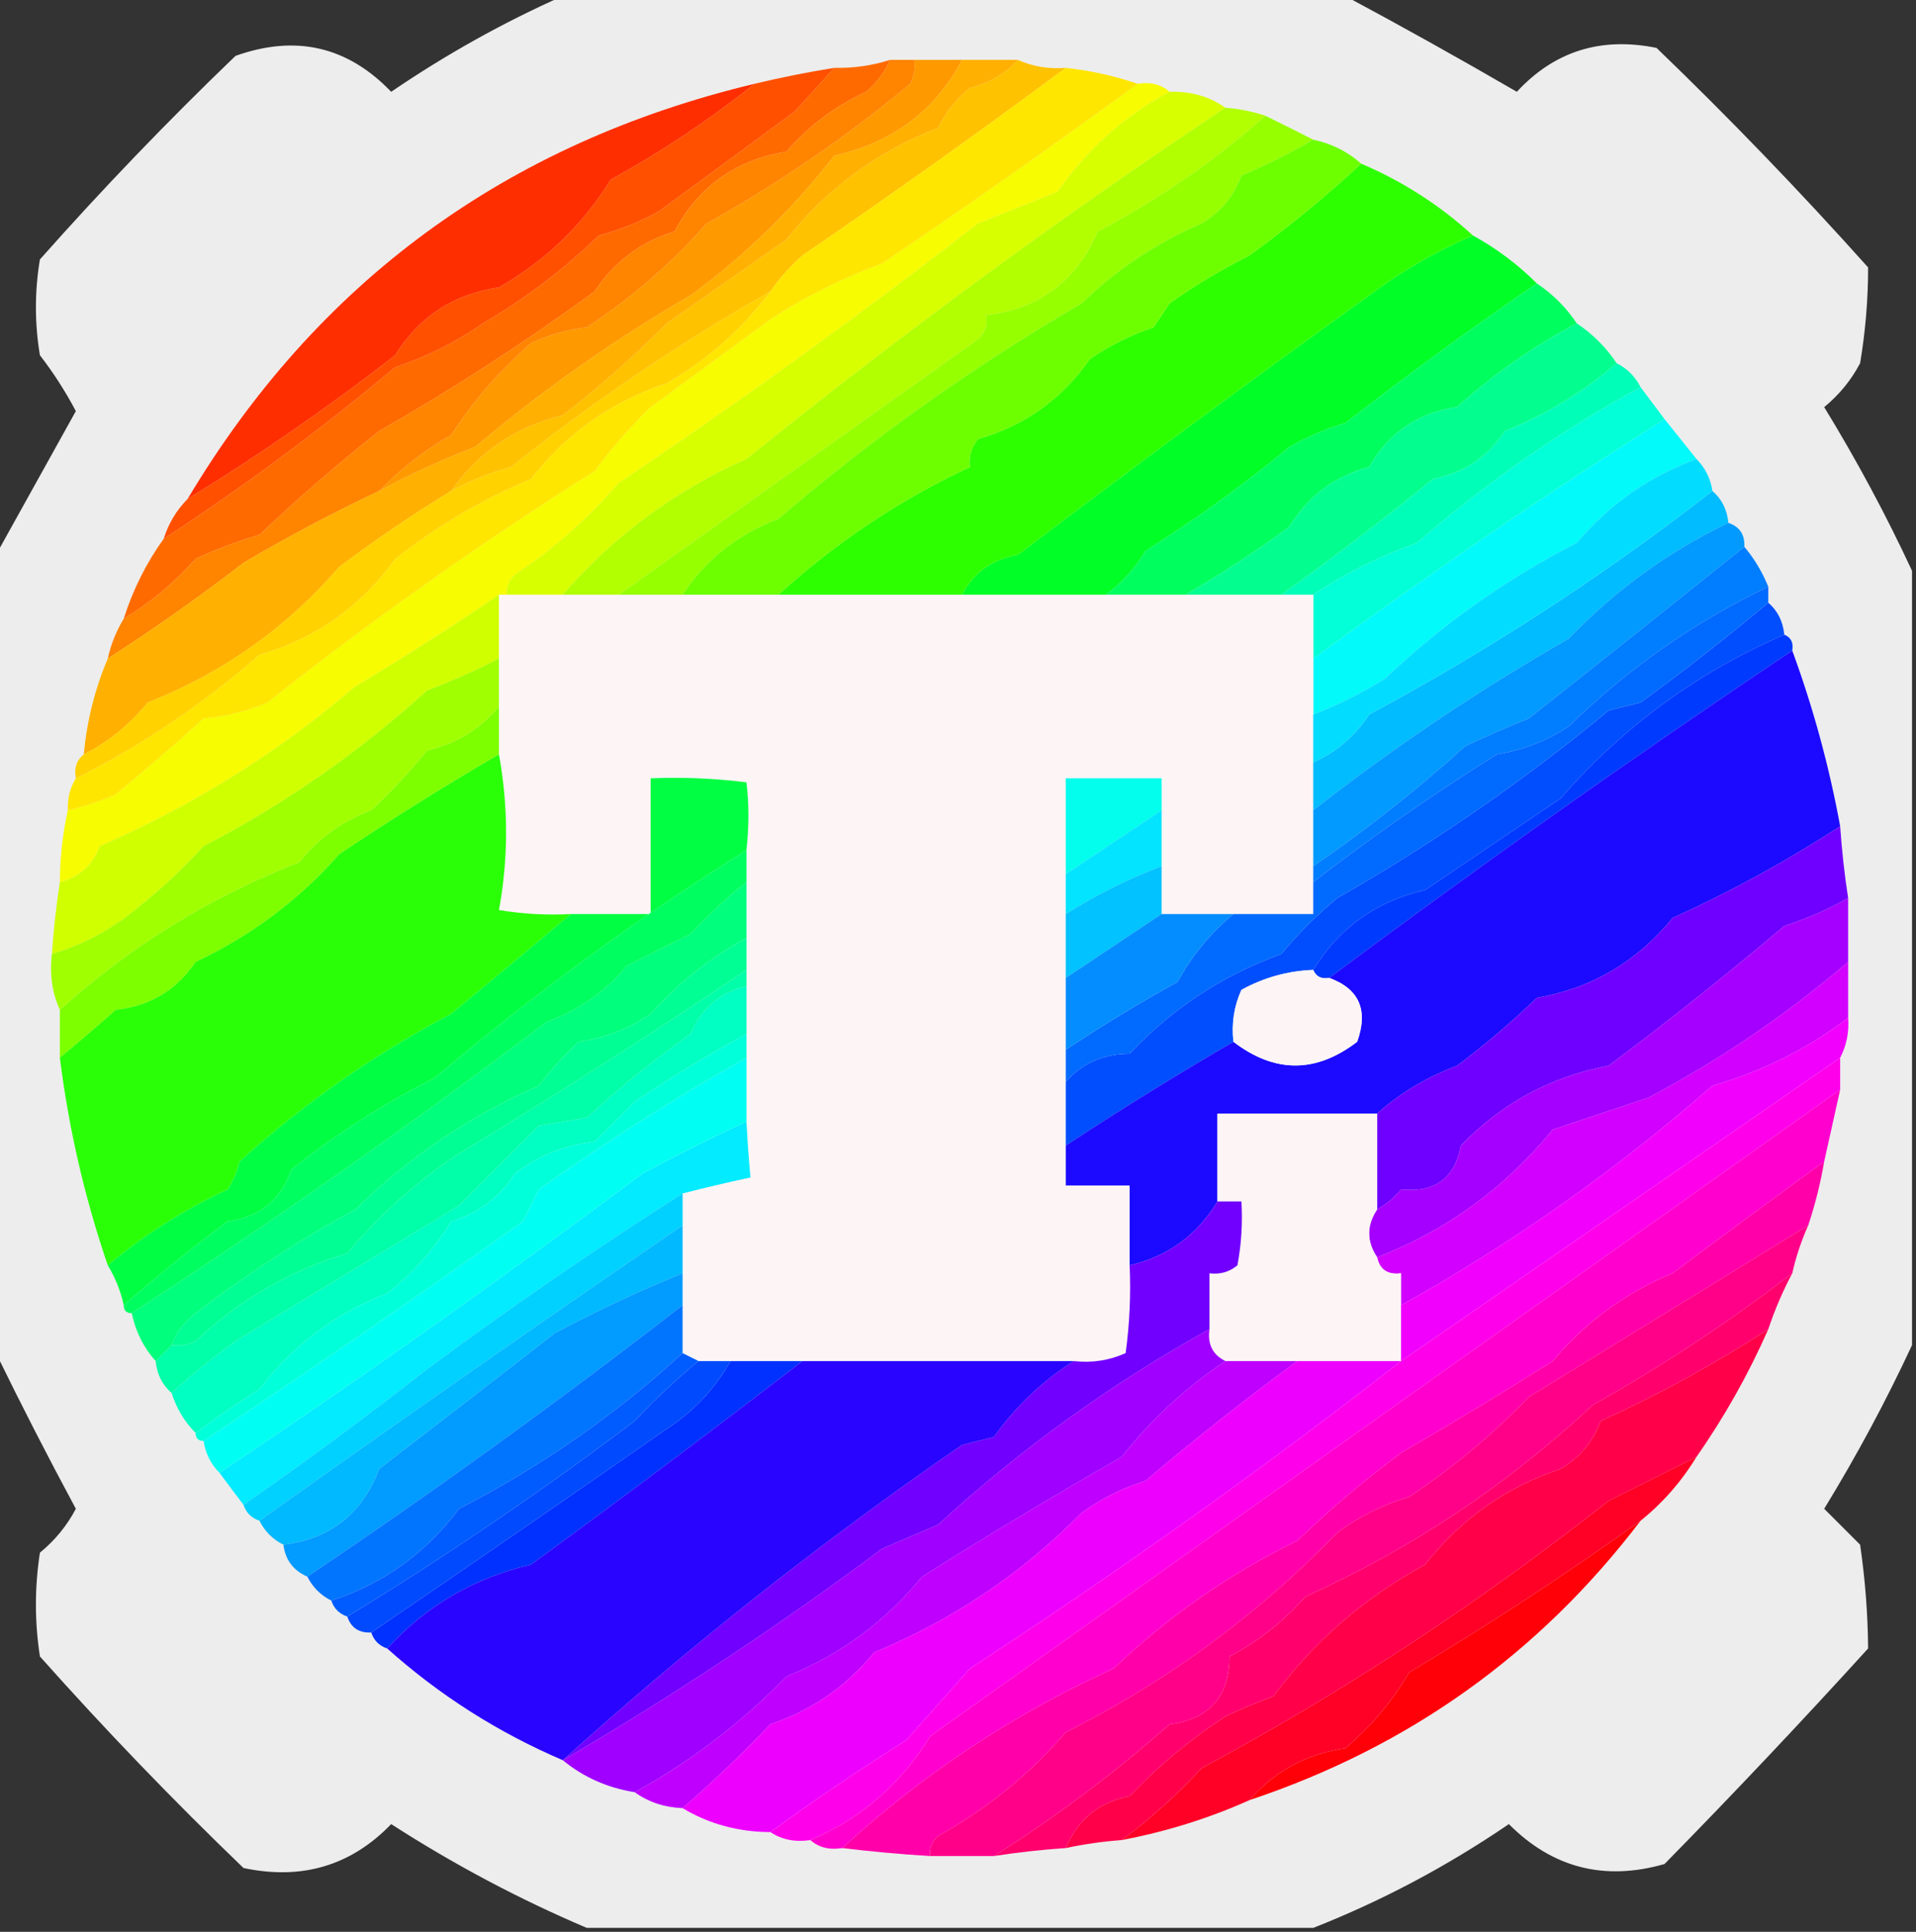<?xml version="1.0" encoding="UTF-8"?>
<!DOCTYPE svg PUBLIC "-//W3C//DTD SVG 1.1//EN" "http://www.w3.org/Graphics/SVG/1.1/DTD/svg11.dtd">
<svg xmlns="http://www.w3.org/2000/svg" version="1.1" width="240px" height="242px" style="shape-rendering:geometricPrecision; text-rendering:geometricPrecision; image-rendering:optimizeQuality; fill-rule:evenodd; clip-rule:evenodd" xmlns:xlink="http://www.w3.org/1999/xlink">
<rect width="100%" height="100%" fill="#333333" stroke="none"/>
<g><path style="opacity:1" fill="#ededed" d="M 70.5,-0.5 C 103.167,-0.5 135.833,-0.5 168.5,-0.5C 175.653,3.331 182.82,7.331 190,11.5C 194.699,6.417 200.532,4.583 207.5,6C 216.67,14.836 225.503,24.003 234,33.5C 234.004,37.483 233.671,41.483 233,45.5C 231.878,47.624 230.378,49.457 228.5,51C 232.592,57.688 236.258,64.521 239.5,71.5C 239.5,103.833 239.5,136.167 239.5,168.5C 236.258,175.479 232.592,182.312 228.5,189C 230,190.5 231.5,192 233,193.5C 233.634,197.855 233.967,202.188 234,206.5C 225.655,215.677 217.155,224.677 208.5,233.5C 200.971,235.66 194.471,233.993 189,228.5C 181.263,233.783 173.096,238.117 164.5,241.5C 134.167,241.5 103.833,241.5 73.5,241.5C 65.036,237.904 56.869,233.57 49,228.5C 43.97,233.716 37.803,235.55 30.5,234C 21.636,225.47 13.136,216.637 5,207.5C 4.333,203.167 4.333,198.833 5,194.5C 6.892,192.946 8.392,191.112 9.5,189C 6.002,182.501 2.668,176.001 -0.5,169.5C -0.5,136.167 -0.5,102.833 -0.5,69.5C 2.806,63.562 6.139,57.562 9.5,51.5C 8.197,49.032 6.697,46.699 5,44.5C 4.333,40.5 4.333,36.5 5,32.5C 12.803,23.697 20.969,15.197 29.5,7C 37.039,4.306 43.539,5.806 49,11.5C 55.857,6.824 63.024,2.824 70.5,-0.5 Z"/></g>
<g><path style="opacity:1" fill="#f7fc00" d="M 142.5,10.5 C 144.099,10.232 145.432,10.566 146.5,11.5C 140.883,14.495 136.217,18.662 132.5,24C 129.167,25.333 125.833,26.667 122.5,28C 107.839,39.383 92.839,50.216 77.5,60.5C 73.702,64.92 69.368,68.753 64.5,72C 63.748,72.671 63.414,73.504 63.5,74.5C 63.167,74.5 62.833,74.5 62.5,74.5C 56.669,78.478 50.669,82.311 44.5,86C 34.922,94.212 24.255,100.879 12.5,106C 11.61,108.391 9.943,109.891 7.5,110.5C 7.508,107.455 7.841,104.455 8.5,101.5C 10.55,101.039 12.55,100.372 14.5,99.5C 18.232,96.42 21.898,93.253 25.5,90C 28.289,89.759 30.956,89.092 33.5,88C 46.65,77.593 60.317,67.926 74.5,59C 76.598,56.146 78.931,53.479 81.5,51C 86.506,47.325 91.506,43.658 96.5,40C 100.92,37.123 105.587,34.79 110.5,33C 121.32,25.674 131.987,18.174 142.5,10.5 Z"/></g>
<g><path style="opacity:1" fill="#ff9900" d="M 114.5,7.5 C 116.5,7.5 118.5,7.5 120.5,7.5C 117.149,13.872 111.815,17.872 104.5,19.5C 99.291,26.21 93.291,32.044 86.5,37C 76.967,42.526 67.967,48.859 59.5,56C 55.328,57.588 51.328,59.421 47.5,61.5C 50.127,58.745 53.127,56.412 56.5,54.5C 59.273,50.223 62.607,46.39 66.5,43C 68.715,41.956 71.048,41.289 73.5,41C 79.054,37.357 84.054,33.024 88.5,28C 97.543,22.956 106.043,17.123 114,10.5C 114.483,9.552 114.649,8.552 114.5,7.5 Z"/></g>
<g><path style="opacity:1" fill="#ffc200" d="M 127.5,7.5 C 129.379,8.341 131.379,8.675 133.5,8.5C 122.584,16.603 111.584,24.436 100.5,32C 98.959,33.371 97.625,34.871 96.5,36.5C 85.174,42.928 74.341,50.261 64,58.5C 61.323,59.222 58.823,60.222 56.5,61.5C 59.888,56.626 64.555,53.459 70.5,52C 75.112,48.423 79.445,44.59 83.5,40.5C 88.5,37 93.5,33.5 98.5,30C 103.508,23.65 109.841,18.983 117.5,16C 118.453,14.045 119.787,12.378 121.5,11C 123.91,10.4 125.91,9.234 127.5,7.5 Z"/></g>
<g><path style="opacity:1" fill="#ff6a00" d="M 111.5,7.5 C 110.826,9.024 109.826,10.358 108.5,11.5C 104.64,13.267 101.307,15.767 98.5,19C 92.126,20.053 87.46,23.387 84.5,29C 80.269,30.284 76.936,32.784 74.5,36.5C 65.829,42.836 56.829,48.669 47.5,54C 42.313,58.097 37.313,62.431 32.5,67C 29.756,67.803 27.089,68.803 24.5,70C 21.878,72.974 18.878,75.474 15.5,77.5C 16.659,73.849 18.326,70.515 20.5,67.5C 30.579,60.926 40.245,53.759 49.5,46C 53.446,44.694 57.112,42.861 60.5,40.5C 65.779,37.425 70.612,33.758 75,29.5C 77.629,28.791 80.129,27.791 82.5,26.5C 88.205,22.322 93.871,18.155 99.5,14C 101.201,12.161 102.868,10.327 104.5,8.5C 106.903,8.552 109.236,8.219 111.5,7.5 Z"/></g>
<g><path style="opacity:1" fill="#ffe600" d="M 133.5,8.5 C 136.689,8.858 139.689,9.525 142.5,10.5C 131.987,18.174 121.32,25.674 110.5,33C 105.587,34.79 100.92,37.123 96.5,40C 91.506,43.658 86.506,47.325 81.5,51C 78.931,53.479 76.598,56.146 74.5,59C 60.317,67.926 46.65,77.593 33.5,88C 30.956,89.092 28.289,89.759 25.5,90C 21.898,93.253 18.232,96.42 14.5,99.5C 12.55,100.372 10.55,101.039 8.5,101.5C 8.433,100.041 8.766,98.708 9.5,97.5C 17.742,93.365 25.409,88.198 32.5,82C 39.545,79.969 45.212,75.969 49.5,70C 54.705,65.897 60.372,62.563 66.5,60C 70.935,54.28 76.602,50.28 83.5,48C 88.647,45.016 92.98,41.182 96.5,36.5C 97.625,34.871 98.959,33.371 100.5,32C 111.584,24.436 122.584,16.603 133.5,8.5 Z"/></g>
<g><path style="opacity:1" fill="#ff5000" d="M 104.5,8.5 C 102.868,10.327 101.201,12.161 99.5,14C 93.871,18.155 88.205,22.322 82.5,26.5C 80.129,27.791 77.629,28.791 75,29.5C 70.612,33.758 65.779,37.425 60.5,40.5C 57.112,42.861 53.446,44.694 49.5,46C 40.245,53.759 30.579,60.926 20.5,67.5C 21.11,65.566 22.11,63.899 23.5,62.5C 32.452,57.015 41.119,51.015 49.5,44.5C 52.463,39.678 56.796,36.845 62.5,36C 68.343,32.656 73.01,28.156 76.5,22.5C 82.9,18.976 88.9,14.976 94.5,10.5C 97.802,9.706 101.135,9.04 104.5,8.5 Z"/></g>
<g><path style="opacity:1" fill="#01fe26" d="M 184.5,29.5 C 187.455,31.122 190.122,33.122 192.5,35.5C 184.469,40.993 176.469,46.827 168.5,53C 166.051,53.725 163.717,54.725 161.5,56C 155.779,60.721 149.779,65.054 143.5,69C 142.157,71.232 140.49,73.066 138.5,74.5C 132.5,74.5 126.5,74.5 120.5,74.5C 121.98,71.693 124.313,70.027 127.5,69.5C 142.041,58.453 156.708,47.62 171.5,37C 175.566,33.969 179.9,31.469 184.5,29.5 Z"/></g>
<g><path style="opacity:1" fill="#2eff00" d="M 170.5,20.5 C 175.709,22.719 180.376,25.719 184.5,29.5C 179.9,31.469 175.566,33.969 171.5,37C 156.708,47.62 142.041,58.453 127.5,69.5C 124.313,70.027 121.98,71.693 120.5,74.5C 112.833,74.5 105.167,74.5 97.5,74.5C 104.728,67.926 112.728,62.593 121.5,58.5C 121.33,57.178 121.663,56.011 122.5,55C 128.338,53.33 133.005,49.996 136.5,45C 138.956,43.289 141.623,41.956 144.5,41C 145.167,40 145.833,39 146.5,38C 149.642,35.775 152.975,33.775 156.5,32C 161.5,28.366 166.167,24.532 170.5,20.5 Z"/></g>
<g><path style="opacity:1" fill="#ff8400" d="M 111.5,7.5 C 112.5,7.5 113.5,7.5 114.5,7.5C 114.649,8.552 114.483,9.552 114,10.5C 106.043,17.123 97.543,22.956 88.5,28C 84.054,33.024 79.054,37.357 73.5,41C 71.048,41.289 68.715,41.956 66.5,43C 62.607,46.39 59.273,50.223 56.5,54.5C 53.127,56.412 50.127,58.745 47.5,61.5C 41.697,64.235 36.03,67.235 30.5,70.5C 24.98,74.755 19.313,78.755 13.5,82.5C 13.893,80.716 14.559,79.049 15.5,77.5C 18.878,75.474 21.878,72.974 24.5,70C 27.089,68.803 29.756,67.803 32.5,67C 37.313,62.431 42.313,58.097 47.5,54C 56.829,48.669 65.829,42.836 74.5,36.5C 76.936,32.784 80.269,30.284 84.5,29C 87.46,23.387 92.126,20.053 98.5,19C 101.307,15.767 104.64,13.267 108.5,11.5C 109.826,10.358 110.826,9.024 111.5,7.5 Z"/></g>
<g><path style="opacity:1" fill="#d8ff00" d="M 146.5,11.5 C 149.152,11.409 151.485,12.076 153.5,13.5C 132.99,27.127 112.99,41.793 93.5,57.5C 84.564,61.466 76.897,67.133 70.5,74.5C 68.167,74.5 65.833,74.5 63.5,74.5C 63.414,73.504 63.748,72.671 64.5,72C 69.368,68.753 73.702,64.92 77.5,60.5C 92.839,50.216 107.839,39.383 122.5,28C 125.833,26.667 129.167,25.333 132.5,24C 136.217,18.662 140.883,14.495 146.5,11.5 Z"/></g>
<g><path style="opacity:1" fill="#96ff00" d="M 158.5,14.5 C 160.574,15.514 162.574,16.514 164.5,17.5C 161.646,19.162 158.646,20.662 155.5,22C 154.55,24.59 152.884,26.59 150.5,28C 144.854,30.428 139.854,33.761 135.5,38C 121.968,45.879 109.301,54.879 97.5,65C 92.422,66.923 88.422,70.089 85.5,74.5C 82.833,74.5 80.167,74.5 77.5,74.5C 92.471,63.874 107.471,53.207 122.5,42.5C 123.386,41.675 123.719,40.675 123.5,39.5C 130.233,38.645 134.9,35.145 137.5,29C 145.154,24.972 152.154,20.139 158.5,14.5 Z"/></g>
<g><path style="opacity:1" fill="#6dff00" d="M 164.5,17.5 C 166.819,17.992 168.819,18.992 170.5,20.5C 166.167,24.532 161.5,28.366 156.5,32C 152.975,33.775 149.642,35.775 146.5,38C 145.833,39 145.167,40 144.5,41C 141.623,41.956 138.956,43.289 136.5,45C 133.005,49.996 128.338,53.33 122.5,55C 121.663,56.011 121.33,57.178 121.5,58.5C 112.728,62.593 104.728,67.926 97.5,74.5C 93.5,74.5 89.5,74.5 85.5,74.5C 88.422,70.089 92.422,66.923 97.5,65C 109.301,54.879 121.968,45.879 135.5,38C 139.854,33.761 144.854,30.428 150.5,28C 152.884,26.59 154.55,24.59 155.5,22C 158.646,20.662 161.646,19.162 164.5,17.5 Z"/></g>
<g><path style="opacity:1" fill="#01fe5f" d="M 192.5,35.5 C 194.5,36.833 196.167,38.5 197.5,40.5C 192.1,43.366 187.1,46.866 182.5,51C 177.635,51.692 173.968,54.192 171.5,58.5C 167.179,59.651 163.845,62.151 161.5,66C 157.241,69.12 152.907,71.954 148.5,74.5C 145.167,74.5 141.833,74.5 138.5,74.5C 140.49,73.066 142.157,71.232 143.5,69C 149.779,65.054 155.779,60.721 161.5,56C 163.717,54.725 166.051,53.725 168.5,53C 176.469,46.827 184.469,40.993 192.5,35.5 Z"/></g>
<g><path style="opacity:1" fill="#ff2e00" d="M 94.5,10.5 C 88.9,14.976 82.9,18.976 76.5,22.5C 73.01,28.156 68.343,32.656 62.5,36C 56.796,36.845 52.463,39.678 49.5,44.5C 41.119,51.015 32.452,57.015 23.5,62.5C 39.747,35.281 63.414,17.948 94.5,10.5 Z"/></g>
<g><path style="opacity:1" fill="#ffb000" d="M 120.5,7.5 C 122.833,7.5 125.167,7.5 127.5,7.5C 125.91,9.234 123.91,10.4 121.5,11C 119.787,12.378 118.453,14.045 117.5,16C 109.841,18.983 103.508,23.65 98.5,30C 93.5,33.5 88.5,37 83.5,40.5C 79.445,44.59 75.112,48.423 70.5,52C 64.555,53.459 59.888,56.626 56.5,61.5C 51.737,64.412 47.071,67.579 42.5,71C 35.912,78.63 27.912,84.297 18.5,88C 16.249,90.758 13.582,92.925 10.5,94.5C 10.878,90.322 11.878,86.322 13.5,82.5C 19.313,78.755 24.98,74.755 30.5,70.5C 36.03,67.235 41.697,64.235 47.5,61.5C 51.328,59.421 55.328,57.588 59.5,56C 67.967,48.859 76.967,42.526 86.5,37C 93.291,32.044 99.291,26.21 104.5,19.5C 111.815,17.872 117.149,13.872 120.5,7.5 Z"/></g>
<g><path style="opacity:1" fill="#02fafa" d="M 208.5,52.5 C 209.803,54.142 211.136,55.809 212.5,57.5C 206.608,59.644 201.608,63.144 197.5,68C 188.641,72.536 180.641,78.203 173.5,85C 170.637,86.787 167.637,88.287 164.5,89.5C 164.5,87.167 164.5,84.833 164.5,82.5C 178.771,72.022 193.437,62.022 208.5,52.5 Z"/></g>
<g><path style="opacity:1" fill="#01feb9" d="M 202.5,45.5 C 203.833,46.167 204.833,47.167 205.5,48.5C 195.534,53.946 186.2,60.446 177.5,68C 172.796,69.686 168.462,71.852 164.5,74.5C 163.167,74.5 161.833,74.5 160.5,74.5C 166.944,69.899 173.278,65.065 179.5,60C 183.365,59.239 186.365,57.239 188.5,54C 193.675,51.916 198.342,49.083 202.5,45.5 Z"/></g>
<g><path style="opacity:1" fill="#03fe8f" d="M 197.5,40.5 C 199.5,41.833 201.167,43.5 202.5,45.5C 198.342,49.083 193.675,51.916 188.5,54C 186.365,57.239 183.365,59.239 179.5,60C 173.278,65.065 166.944,69.899 160.5,74.5C 156.5,74.5 152.5,74.5 148.5,74.5C 152.907,71.954 157.241,69.12 161.5,66C 163.845,62.151 167.179,59.651 171.5,58.5C 173.968,54.192 177.635,51.692 182.5,51C 187.1,46.866 192.1,43.366 197.5,40.5 Z"/></g>
<g><path style="opacity:1" fill="#b1ff00" d="M 153.5,13.5 C 155.216,13.629 156.883,13.962 158.5,14.5C 152.154,20.139 145.154,24.972 137.5,29C 134.9,35.145 130.233,38.645 123.5,39.5C 123.719,40.675 123.386,41.675 122.5,42.5C 107.471,53.207 92.471,63.874 77.5,74.5C 75.167,74.5 72.833,74.5 70.5,74.5C 76.897,67.133 84.564,61.466 93.5,57.5C 112.99,41.793 132.99,27.127 153.5,13.5 Z"/></g>
<g><path style="opacity:1" fill="#02ffd7" d="M 205.5,48.5 C 206.5,49.833 207.5,51.167 208.5,52.5C 193.437,62.022 178.771,72.022 164.5,82.5C 164.5,79.833 164.5,77.167 164.5,74.5C 168.462,71.852 172.796,69.686 177.5,68C 186.2,60.446 195.534,53.946 205.5,48.5 Z"/></g>
<g><path style="opacity:1" fill="#fdf5f5" d="M 62.5,74.5 C 62.833,74.5 63.167,74.5 63.5,74.5C 65.833,74.5 68.167,74.5 70.5,74.5C 72.833,74.5 75.167,74.5 77.5,74.5C 80.167,74.5 82.833,74.5 85.5,74.5C 89.5,74.5 93.5,74.5 97.5,74.5C 105.167,74.5 112.833,74.5 120.5,74.5C 126.5,74.5 132.5,74.5 138.5,74.5C 141.833,74.5 145.167,74.5 148.5,74.5C 152.5,74.5 156.5,74.5 160.5,74.5C 161.833,74.5 163.167,74.5 164.5,74.5C 164.5,77.167 164.5,79.833 164.5,82.5C 164.5,84.833 164.5,87.167 164.5,89.5C 164.5,91.5 164.5,93.5 164.5,95.5C 164.5,97.5 164.5,99.5 164.5,101.5C 164.5,103.833 164.5,106.167 164.5,108.5C 164.5,109.167 164.5,109.833 164.5,110.5C 164.5,111.833 164.5,113.167 164.5,114.5C 161.167,114.5 157.833,114.5 154.5,114.5C 151.5,114.5 148.5,114.5 145.5,114.5C 145.5,112.5 145.5,110.5 145.5,108.5C 145.5,106.167 145.5,103.833 145.5,101.5C 145.5,100.167 145.5,98.833 145.5,97.5C 141.5,97.5 137.5,97.5 133.5,97.5C 133.5,101.5 133.5,105.5 133.5,109.5C 133.5,111.167 133.5,112.833 133.5,114.5C 133.5,117.167 133.5,119.833 133.5,122.5C 133.5,125.5 133.5,128.5 133.5,131.5C 133.5,132.833 133.5,134.167 133.5,135.5C 133.5,138.167 133.5,140.833 133.5,143.5C 133.5,145.167 133.5,146.833 133.5,148.5C 136.167,148.5 138.833,148.5 141.5,148.5C 141.5,151.833 141.5,155.167 141.5,158.5C 141.665,162.182 141.499,165.848 141,169.5C 138.959,170.423 136.792,170.756 134.5,170.5C 123.167,170.5 111.833,170.5 100.5,170.5C 97.5,170.5 94.5,170.5 91.5,170.5C 90.167,170.5 88.833,170.5 87.5,170.5C 86.833,170.167 86.167,169.833 85.5,169.5C 85.5,167.5 85.5,165.5 85.5,163.5C 85.5,162.167 85.5,160.833 85.5,159.5C 85.5,157.5 85.5,155.5 85.5,153.5C 85.5,152.167 85.5,150.833 85.5,149.5C 88.228,148.795 91.061,148.128 94,147.5C 93.793,145.249 93.626,142.915 93.5,140.5C 93.5,137.833 93.5,135.167 93.5,132.5C 93.5,131.5 93.5,130.5 93.5,129.5C 93.5,127.5 93.5,125.5 93.5,123.5C 93.5,122.833 93.5,122.167 93.5,121.5C 93.5,120.167 93.5,118.833 93.5,117.5C 93.5,115.167 93.5,112.833 93.5,110.5C 93.5,109.167 93.5,107.833 93.5,106.5C 93.827,103.518 93.827,100.685 93.5,98C 89.514,97.501 85.514,97.335 81.5,97.5C 81.5,103.167 81.5,108.833 81.5,114.5C 78.167,114.5 74.833,114.5 71.5,114.5C 68.482,114.665 65.482,114.498 62.5,114C 63.685,107.551 63.685,101.051 62.5,94.5C 62.5,92.5 62.5,90.5 62.5,88.5C 62.5,86.5 62.5,84.5 62.5,82.5C 62.5,79.833 62.5,77.167 62.5,74.5 Z"/></g>
<g><path style="opacity:1" fill="#ffd200" d="M 96.5,36.5 C 92.98,41.182 88.647,45.016 83.5,48C 76.602,50.28 70.935,54.28 66.5,60C 60.372,62.563 54.705,65.897 49.5,70C 45.212,75.969 39.545,79.969 32.5,82C 25.409,88.198 17.742,93.365 9.5,97.5C 9.263,96.209 9.596,95.209 10.5,94.5C 13.582,92.925 16.249,90.758 18.5,88C 27.912,84.297 35.912,78.63 42.5,71C 47.071,67.579 51.737,64.412 56.5,61.5C 58.823,60.222 61.323,59.222 64,58.5C 74.341,50.261 85.174,42.928 96.5,36.5 Z"/></g>
<g><path style="opacity:1" fill="#01bcff" d="M 214.5,61.5 C 215.674,62.514 216.34,63.847 216.5,65.5C 208.98,69.1 202.313,73.933 196.5,80C 185.221,86.457 174.555,93.623 164.5,101.5C 164.5,99.5 164.5,97.5 164.5,95.5C 167.401,94.209 169.734,92.209 171.5,89.5C 186.606,81.401 200.939,72.068 214.5,61.5 Z"/></g>
<g><path style="opacity:1" fill="#02ddff" d="M 212.5,57.5 C 213.6,58.605 214.267,59.938 214.5,61.5C 200.939,72.068 186.606,81.401 171.5,89.5C 169.734,92.209 167.401,94.209 164.5,95.5C 164.5,93.5 164.5,91.5 164.5,89.5C 167.637,88.287 170.637,86.787 173.5,85C 180.641,78.203 188.641,72.536 197.5,68C 201.608,63.144 206.608,59.644 212.5,57.5 Z"/></g>
<g><path style="opacity:1" fill="#029aff" d="M 216.5,65.5 C 217.906,65.973 218.573,66.973 218.5,68.5C 209.593,75.641 200.593,82.807 191.5,90C 188.782,91.072 186.115,92.238 183.5,93.5C 177.505,98.918 171.172,103.918 164.5,108.5C 164.5,106.167 164.5,103.833 164.5,101.5C 174.555,93.623 185.221,86.457 196.5,80C 202.313,73.933 208.98,69.1 216.5,65.5 Z"/></g>
<g><path style="opacity:1" fill="#d0ff00" d="M 62.5,74.5 C 62.5,77.167 62.5,79.833 62.5,82.5C 59.634,83.978 56.634,85.311 53.5,86.5C 44.934,94.268 35.601,100.768 25.5,106C 23.013,108.734 20.346,111.234 17.5,113.5C 14.251,116.291 10.585,118.291 6.5,119.5C 6.704,116.482 7.037,113.482 7.5,110.5C 9.943,109.891 11.61,108.391 12.5,106C 24.255,100.879 34.922,94.212 44.5,86C 50.669,82.311 56.669,78.478 62.5,74.5 Z"/></g>
<g><path style="opacity:1" fill="#03feed" d="M 145.5,101.5 C 141.5,104.167 137.5,106.833 133.5,109.5C 133.5,105.5 133.5,101.5 133.5,97.5C 137.5,97.5 141.5,97.5 145.5,97.5C 145.5,98.833 145.5,100.167 145.5,101.5 Z"/></g>
<g><path style="opacity:1" fill="#017eff" d="M 218.5,68.5 C 219.737,69.965 220.737,71.632 221.5,73.5C 212.238,77.916 203.905,83.749 196.5,91C 193.786,92.794 190.786,93.96 187.5,94.5C 179.53,99.477 171.863,104.81 164.5,110.5C 164.5,109.833 164.5,109.167 164.5,108.5C 171.172,103.918 177.505,98.918 183.5,93.5C 186.115,92.238 188.782,91.072 191.5,90C 200.593,82.807 209.593,75.641 218.5,68.5 Z"/></g>
<g><path style="opacity:1" fill="#014eff" d="M 221.5,75.5 C 222.674,76.514 223.34,77.847 223.5,79.5C 212.622,84.21 203.288,91.043 195.5,100C 189.833,103.833 184.167,107.667 178.5,111.5C 172.399,112.879 167.733,116.212 164.5,121.5C 161.312,121.618 158.312,122.451 155.5,124C 154.577,126.041 154.244,128.208 154.5,130.5C 147.349,134.653 140.349,138.987 133.5,143.5C 133.5,140.833 133.5,138.167 133.5,135.5C 135.584,133.17 138.251,132.003 141.5,132C 146.802,126.343 153.135,122.177 160.5,119.5C 162.614,116.944 164.947,114.611 167.5,112.5C 179.518,105.647 190.851,97.814 201.5,89C 202.833,88.667 204.167,88.333 205.5,88C 211.014,83.977 216.347,79.81 221.5,75.5 Z"/></g>
<g><path style="opacity:1" fill="#003aff" d="M 223.5,79.5 C 224.338,79.842 224.672,80.508 224.5,81.5C 204.788,94.684 185.455,108.351 166.5,122.5C 165.508,122.672 164.842,122.338 164.5,121.5C 167.733,116.212 172.399,112.879 178.5,111.5C 184.167,107.667 189.833,103.833 195.5,100C 203.288,91.043 212.622,84.21 223.5,79.5 Z"/></g>
<g><path style="opacity:1" fill="#7dff00" d="M 62.5,88.5 C 62.5,90.5 62.5,92.5 62.5,94.5C 55.718,98.442 49.051,102.609 42.5,107C 37.52,112.678 31.52,117.178 24.5,120.5C 22.122,124.025 18.789,126.025 14.5,126.5C 12.153,128.581 9.82,130.581 7.5,132.5C 7.5,130.5 7.5,128.5 7.5,126.5C 16.322,118.53 26.322,112.363 37.5,108C 39.83,105.054 42.83,102.887 46.5,101.5C 49.017,99.151 51.35,96.651 53.5,94C 57.157,93.163 60.157,91.33 62.5,88.5 Z"/></g>
<g><path style="opacity:1" fill="#02e4ff" d="M 145.5,101.5 C 145.5,103.833 145.5,106.167 145.5,108.5C 141.231,110.137 137.231,112.137 133.5,114.5C 133.5,112.833 133.5,111.167 133.5,109.5C 137.5,106.833 141.5,104.167 145.5,101.5 Z"/></g>
<g><path style="opacity:1" fill="#1b0aff" d="M 224.5,81.5 C 227.12,88.646 229.12,95.98 230.5,103.5C 223.867,107.82 216.867,111.654 209.5,115C 205.047,120.464 199.381,123.797 192.5,125C 189.302,128.083 185.969,130.917 182.5,133.5C 178.702,134.926 175.369,136.926 172.5,139.5C 165.833,139.5 159.167,139.5 152.5,139.5C 152.5,143.167 152.5,146.833 152.5,150.5C 149.95,154.718 146.284,157.385 141.5,158.5C 141.5,155.167 141.5,151.833 141.5,148.5C 138.833,148.5 136.167,148.5 133.5,148.5C 133.5,146.833 133.5,145.167 133.5,143.5C 140.349,138.987 147.349,134.653 154.5,130.5C 159.668,134.459 164.835,134.459 170,130.5C 171.421,126.532 170.254,123.865 166.5,122.5C 185.455,108.351 204.788,94.684 224.5,81.5 Z"/></g>
<g><path style="opacity:1" fill="#a0ff00" d="M 62.5,82.5 C 62.5,84.5 62.5,86.5 62.5,88.5C 60.157,91.33 57.157,93.163 53.5,94C 51.35,96.651 49.017,99.151 46.5,101.5C 42.83,102.887 39.83,105.054 37.5,108C 26.322,112.363 16.322,118.53 7.5,126.5C 6.532,124.393 6.198,122.059 6.5,119.5C 10.585,118.291 14.251,116.291 17.5,113.5C 20.346,111.234 23.013,108.734 25.5,106C 35.601,100.768 44.934,94.268 53.5,86.5C 56.634,85.311 59.634,83.978 62.5,82.5 Z"/></g>
<g><path style="opacity:1" fill="#02c2ff" d="M 145.5,108.5 C 145.5,110.5 145.5,112.5 145.5,114.5C 141.515,117.156 137.515,119.823 133.5,122.5C 133.5,119.833 133.5,117.167 133.5,114.5C 137.231,112.137 141.231,110.137 145.5,108.5 Z"/></g>
<g><path style="opacity:1" fill="#01fe42" d="M 93.5,106.5 C 79.86,115.012 66.86,124.512 54.5,135C 48.119,138.21 42.119,142.044 36.5,146.5C 35.198,150.299 32.531,152.465 28.5,153C 23.978,156.364 19.645,159.864 15.5,163.5C 15.107,161.716 14.441,160.05 13.5,158.5C 18.016,154.699 23.016,151.533 28.5,149C 29.191,147.933 29.691,146.766 30,145.5C 37.991,138.244 46.825,132.077 56.5,127C 61.571,122.815 66.571,118.648 71.5,114.5C 74.833,114.5 78.167,114.5 81.5,114.5C 81.5,108.833 81.5,103.167 81.5,97.5C 85.514,97.335 89.514,97.501 93.5,98C 93.827,100.685 93.827,103.518 93.5,106.5 Z"/></g>
<g><path style="opacity:1" fill="#fdf5f5" d="M 164.5,121.5 C 164.842,122.338 165.508,122.672 166.5,122.5C 170.254,123.865 171.421,126.532 170,130.5C 164.835,134.459 159.668,134.459 154.5,130.5C 154.244,128.208 154.577,126.041 155.5,124C 158.312,122.451 161.312,121.618 164.5,121.5 Z"/></g>
<g><path style="opacity:1" fill="#016aff" d="M 221.5,73.5 C 221.5,74.167 221.5,74.833 221.5,75.5C 216.347,79.81 211.014,83.977 205.5,88C 204.167,88.333 202.833,88.667 201.5,89C 190.851,97.814 179.518,105.647 167.5,112.5C 164.947,114.611 162.614,116.944 160.5,119.5C 153.135,122.177 146.802,126.343 141.5,132C 138.251,132.003 135.584,133.17 133.5,135.5C 133.5,134.167 133.5,132.833 133.5,131.5C 138.018,128.495 142.684,125.662 147.5,123C 149.32,119.686 151.654,116.852 154.5,114.5C 157.833,114.5 161.167,114.5 164.5,114.5C 164.5,113.167 164.5,111.833 164.5,110.5C 171.863,104.81 179.53,99.477 187.5,94.5C 190.786,93.96 193.786,92.794 196.5,91C 203.905,83.749 212.238,77.916 221.5,73.5 Z"/></g>
<g><path style="opacity:1" fill="#6f00ff" d="M 230.5,103.5 C 230.704,106.518 231.037,109.518 231.5,112.5C 229.002,113.912 226.336,115.079 223.5,116C 216.3,122.088 208.966,127.921 201.5,133.5C 194.242,134.878 188.075,138.211 183,143.5C 182.225,147.601 179.725,149.434 175.5,149C 174.627,150.045 173.627,150.878 172.5,151.5C 172.5,147.5 172.5,143.5 172.5,139.5C 175.369,136.926 178.702,134.926 182.5,133.5C 185.969,130.917 189.302,128.083 192.5,125C 199.381,123.797 205.047,120.464 209.5,115C 216.867,111.654 223.867,107.82 230.5,103.5 Z"/></g>
<g><path style="opacity:1" fill="#048dff" d="M 145.5,114.5 C 148.5,114.5 151.5,114.5 154.5,114.5C 151.654,116.852 149.32,119.686 147.5,123C 142.684,125.662 138.018,128.495 133.5,131.5C 133.5,128.5 133.5,125.5 133.5,122.5C 137.515,119.823 141.515,117.156 145.5,114.5 Z"/></g>
<g><path style="opacity:1" fill="#a500ff" d="M 231.5,112.5 C 231.5,115.167 231.5,117.833 231.5,120.5C 223.822,127.069 215.489,132.736 206.5,137.5C 202.5,138.833 198.5,140.167 194.5,141.5C 188.556,148.782 181.222,154.116 172.5,157.5C 171.167,155.5 171.167,153.5 172.5,151.5C 173.627,150.878 174.627,150.045 175.5,149C 179.725,149.434 182.225,147.601 183,143.5C 188.075,138.211 194.242,134.878 201.5,133.5C 208.966,127.921 216.3,122.088 223.5,116C 226.336,115.079 229.002,113.912 231.5,112.5 Z"/></g>
<g><path style="opacity:1" fill="#01fec2" d="M 93.5,123.5 C 93.5,125.5 93.5,127.5 93.5,129.5C 88.716,132.112 84.049,134.946 79.5,138C 77.833,139.667 76.167,141.333 74.5,143C 70.77,143.411 67.436,144.744 64.5,147C 62.588,149.961 59.921,151.961 56.5,153C 54.399,156.481 51.732,159.481 48.5,162C 41.987,164.525 36.653,168.525 32.5,174C 29.724,175.747 27.057,177.58 24.5,179.5C 23.11,178.101 22.11,176.434 21.5,174.5C 23.978,172.197 26.645,170.031 29.5,168C 38.833,162.333 48.167,156.667 57.5,151C 60.833,147.667 64.167,144.333 67.5,141C 69.5,140.667 71.5,140.333 73.5,140C 77.592,136.238 81.925,132.738 86.5,129.5C 87.833,126.333 90.167,124.333 93.5,123.5 Z"/></g>
<g><path style="opacity:1" fill="#d100ff" d="M 231.5,120.5 C 231.5,122.833 231.5,125.167 231.5,127.5C 226.403,131.382 220.736,134.215 214.5,136C 202.436,146.575 189.436,155.742 175.5,163.5C 175.5,162.167 175.5,160.833 175.5,159.5C 173.821,159.715 172.821,159.048 172.5,157.5C 181.222,154.116 188.556,148.782 194.5,141.5C 198.5,140.167 202.5,138.833 206.5,137.5C 215.489,132.736 223.822,127.069 231.5,120.5 Z"/></g>
<g><path style="opacity:1" fill="#2aff08" d="M 62.5,94.5 C 63.685,101.051 63.685,107.551 62.5,114C 65.482,114.498 68.482,114.665 71.5,114.5C 66.571,118.648 61.571,122.815 56.5,127C 46.825,132.077 37.991,138.244 30,145.5C 29.691,146.766 29.191,147.933 28.5,149C 23.016,151.533 18.016,154.699 13.5,158.5C 10.609,150.048 8.609,141.382 7.5,132.5C 9.82,130.581 12.153,128.581 14.5,126.5C 18.789,126.025 22.122,124.025 24.5,120.5C 31.52,117.178 37.52,112.678 42.5,107C 49.051,102.609 55.718,98.442 62.5,94.5 Z"/></g>
<g><path style="opacity:1" fill="#fcf4f5" d="M 172.5,139.5 C 172.5,143.5 172.5,147.5 172.5,151.5C 171.167,153.5 171.167,155.5 172.5,157.5C 172.821,159.048 173.821,159.715 175.5,159.5C 175.5,160.833 175.5,162.167 175.5,163.5C 175.5,165.833 175.5,168.167 175.5,170.5C 171.167,170.5 166.833,170.5 162.5,170.5C 159.5,170.5 156.5,170.5 153.5,170.5C 151.896,169.713 151.229,168.38 151.5,166.5C 151.5,164.167 151.5,161.833 151.5,159.5C 152.822,159.67 153.989,159.337 155,158.5C 155.497,155.854 155.664,153.187 155.5,150.5C 154.5,150.5 153.5,150.5 152.5,150.5C 152.5,146.833 152.5,143.167 152.5,139.5C 159.167,139.5 165.833,139.5 172.5,139.5 Z"/></g>
<g><path style="opacity:1" fill="#01fe94" d="M 93.5,117.5 C 93.5,118.833 93.5,120.167 93.5,121.5C 81.713,129.455 69.713,137.121 57.5,144.5C 52.238,147.97 47.572,152.137 43.5,157C 36.289,159.179 29.956,162.845 24.5,168C 23.552,168.483 22.552,168.649 21.5,168.5C 22.066,166.922 23.066,165.588 24.5,164.5C 30.789,159.682 37.456,155.349 44.5,151.5C 51.232,144.932 58.899,139.766 67.5,136C 68.982,134.017 70.649,132.184 72.5,130.5C 75.796,130.013 78.796,128.846 81.5,127C 84.985,123.102 88.985,119.935 93.5,117.5 Z"/></g>
<g><path style="opacity:1" fill="#01fea8" d="M 93.5,121.5 C 93.5,122.167 93.5,122.833 93.5,123.5C 90.167,124.333 87.833,126.333 86.5,129.5C 81.925,132.738 77.592,136.238 73.5,140C 71.5,140.333 69.5,140.667 67.5,141C 64.167,144.333 60.833,147.667 57.5,151C 48.167,156.667 38.833,162.333 29.5,168C 26.645,170.031 23.978,172.197 21.5,174.5C 20.326,173.486 19.66,172.153 19.5,170.5C 20.167,169.833 20.833,169.167 21.5,168.5C 22.552,168.649 23.552,168.483 24.5,168C 29.956,162.845 36.289,159.179 43.5,157C 47.572,152.137 52.238,147.97 57.5,144.5C 69.713,137.121 81.713,129.455 93.5,121.5 Z"/></g>
<g><path style="opacity:1" fill="#f100fe" d="M 231.5,127.5 C 231.634,129.292 231.301,130.958 230.5,132.5C 212.167,145.167 193.833,157.833 175.5,170.5C 175.5,168.167 175.5,165.833 175.5,163.5C 189.436,155.742 202.436,146.575 214.5,136C 220.736,134.215 226.403,131.382 231.5,127.5 Z"/></g>
<g><path style="opacity:1" fill="#01fe7d" d="M 93.5,110.5 C 93.5,112.833 93.5,115.167 93.5,117.5C 88.985,119.935 84.985,123.102 81.5,127C 78.796,128.846 75.796,130.013 72.5,130.5C 70.649,132.184 68.982,134.017 67.5,136C 58.899,139.766 51.232,144.932 44.5,151.5C 37.456,155.349 30.789,159.682 24.5,164.5C 23.066,165.588 22.066,166.922 21.5,168.5C 20.833,169.167 20.167,169.833 19.5,170.5C 17.992,168.819 16.992,166.819 16.5,164.5C 34.168,153.029 51.501,140.863 68.5,128C 72.525,126.541 75.858,124.207 78.5,121C 81.186,119.632 83.853,118.299 86.5,117C 88.677,114.656 91.01,112.489 93.5,110.5 Z"/></g>
<g><path style="opacity:1" fill="#ff00eb" d="M 230.5,132.5 C 230.5,133.833 230.5,135.167 230.5,136.5C 192.568,163.406 154.568,190.406 116.5,217.5C 112.871,223.472 107.871,227.805 101.5,230.5C 99.585,230.784 97.919,230.451 96.5,229.5C 102.035,225.464 107.702,221.63 113.5,218C 116.167,215 118.833,212 121.5,209C 140.105,196.878 158.105,184.045 175.5,170.5C 193.833,157.833 212.167,145.167 230.5,132.5 Z"/></g>
<g><path style="opacity:1" fill="#00fe60" d="M 93.5,106.5 C 93.5,107.833 93.5,109.167 93.5,110.5C 91.01,112.489 88.677,114.656 86.5,117C 83.853,118.299 81.186,119.632 78.5,121C 75.858,124.207 72.525,126.541 68.5,128C 51.501,140.863 34.168,153.029 16.5,164.5C 15.833,164.5 15.5,164.167 15.5,163.5C 19.645,159.864 23.978,156.364 28.5,153C 32.531,152.465 35.198,150.299 36.5,146.5C 42.119,142.044 48.119,138.21 54.5,135C 66.86,124.512 79.86,115.012 93.5,106.5 Z"/></g>
<g><path style="opacity:1" fill="#02ebff" d="M 93.5,140.5 C 93.626,142.915 93.793,145.249 94,147.5C 91.061,148.128 88.228,148.795 85.5,149.5C 74.524,156.492 63.858,163.825 53.5,171.5C 45.944,177.432 38.277,183.098 30.5,188.5C 29.512,187.205 28.512,185.872 27.5,184.5C 45.407,172.528 63.074,160.028 80.5,147C 84.832,144.682 89.166,142.515 93.5,140.5 Z"/></g>
<g><path style="opacity:1" fill="#ff00a9" d="M 228.5,145.5 C 228.037,148.221 227.371,150.888 226.5,153.5C 214.853,160.659 203.187,167.825 191.5,175C 186.938,179.732 181.938,183.898 176.5,187.5C 173.217,188.475 170.217,189.975 167.5,192C 157.574,202.261 146.241,210.594 133.5,217C 128.94,222.281 123.606,226.614 117.5,230C 116.748,230.671 116.414,231.504 116.5,232.5C 112.821,232.276 109.154,231.942 105.5,231.5C 115.645,222.186 126.978,214.686 139.5,209C 146.37,202.454 154.036,197.121 162.5,193C 166.618,189.036 170.951,185.37 175.5,182C 181.932,178.257 188.266,174.424 194.5,170.5C 198.576,165.623 203.576,161.957 209.5,159.5C 215.844,154.754 222.178,150.087 228.5,145.5 Z"/></g>
<g><path style="opacity:1" fill="#01d1ff" d="M 85.5,149.5 C 85.5,150.833 85.5,152.167 85.5,153.5C 67.728,165.652 50.062,177.985 32.5,190.5C 31.5,190.167 30.833,189.5 30.5,188.5C 38.277,183.098 45.944,177.432 53.5,171.5C 63.858,163.825 74.524,156.492 85.5,149.5 Z"/></g>
<g><path style="opacity:1" fill="#01b9ff" d="M 85.5,153.5 C 85.5,155.5 85.5,157.5 85.5,159.5C 80.027,161.737 74.694,164.237 69.5,167C 62.16,172.714 54.826,178.381 47.5,184C 45.398,189.605 41.398,192.772 35.5,193.5C 34.167,192.833 33.167,191.833 32.5,190.5C 50.062,177.985 67.728,165.652 85.5,153.5 Z"/></g>
<g><path style="opacity:1" fill="#ff00ce" d="M 230.5,136.5 C 229.833,139.5 229.167,142.5 228.5,145.5C 222.178,150.087 215.844,154.754 209.5,159.5C 203.576,161.957 198.576,165.623 194.5,170.5C 188.266,174.424 181.932,178.257 175.5,182C 170.951,185.37 166.618,189.036 162.5,193C 154.036,197.121 146.37,202.454 139.5,209C 126.978,214.686 115.645,222.186 105.5,231.5C 103.901,231.768 102.568,231.434 101.5,230.5C 107.871,227.805 112.871,223.472 116.5,217.5C 154.568,190.406 192.568,163.406 230.5,136.5 Z"/></g>
<g><path style="opacity:1" fill="#01ffda" d="M 93.5,129.5 C 93.5,130.5 93.5,131.5 93.5,132.5C 84.548,137.541 75.881,143.041 67.5,149C 66.833,150.333 66.167,151.667 65.5,153C 52.257,162.429 38.924,171.595 25.5,180.5C 24.833,180.5 24.5,180.167 24.5,179.5C 27.057,177.58 29.724,175.747 32.5,174C 36.653,168.525 41.987,164.525 48.5,162C 51.732,159.481 54.399,156.481 56.5,153C 59.921,151.961 62.588,149.961 64.5,147C 67.436,144.744 70.77,143.411 74.5,143C 76.167,141.333 77.833,139.667 79.5,138C 84.049,134.946 88.716,132.112 93.5,129.5 Z"/></g>
<g><path style="opacity:1" fill="#01fef2" d="M 93.5,132.5 C 93.5,135.167 93.5,137.833 93.5,140.5C 89.166,142.515 84.832,144.682 80.5,147C 63.074,160.028 45.407,172.528 27.5,184.5C 26.399,183.395 25.733,182.062 25.5,180.5C 38.924,171.595 52.257,162.429 65.5,153C 66.167,151.667 66.833,150.333 67.5,149C 75.881,143.041 84.548,137.541 93.5,132.5 Z"/></g>
<g><path style="opacity:1" fill="#7100ff" d="M 152.5,150.5 C 153.5,150.5 154.5,150.5 155.5,150.5C 155.664,153.187 155.497,155.854 155,158.5C 153.989,159.337 152.822,159.67 151.5,159.5C 151.5,161.833 151.5,164.167 151.5,166.5C 139.167,173.342 127.833,181.508 117.5,191C 115.167,192 112.833,193 110.5,194C 97.667,203.584 84.334,212.417 70.5,220.5C 86.231,206.284 102.898,193.117 120.5,181C 121.833,180.667 123.167,180.333 124.5,180C 127.25,176.142 130.584,172.975 134.5,170.5C 136.792,170.756 138.959,170.423 141,169.5C 141.499,165.848 141.665,162.182 141.5,158.5C 146.284,157.385 149.95,154.718 152.5,150.5 Z"/></g>
<g><path style="opacity:1" fill="#c000ff" d="M 153.5,170.5 C 156.5,170.5 159.5,170.5 162.5,170.5C 156.015,175.251 149.682,180.251 143.5,185.5C 140.606,186.399 137.939,187.732 135.5,189.5C 128.055,197.063 119.388,202.896 109.5,207C 106.034,211.235 101.7,214.235 96.5,216C 92.917,219.753 89.251,223.253 85.5,226.5C 83.214,226.405 81.214,225.738 79.5,224.5C 86.55,220.618 92.883,215.785 98.5,210C 105.228,207.3 110.895,203.133 115.5,197.5C 123.729,192.314 132.062,187.314 140.5,182.5C 144.227,177.77 148.56,173.77 153.5,170.5 Z"/></g>
<g><path style="opacity:1" fill="#029bff" d="M 85.5,159.5 C 85.5,160.833 85.5,162.167 85.5,163.5C 70.231,175.354 54.564,186.687 38.5,197.5C 36.738,196.738 35.738,195.404 35.5,193.5C 41.398,192.772 45.398,189.605 47.5,184C 54.826,178.381 62.16,172.714 69.5,167C 74.694,164.237 80.027,161.737 85.5,159.5 Z"/></g>
<g><path style="opacity:1" fill="#ff006d" d="M 224.5,159.5 C 223.305,161.751 222.305,164.085 221.5,166.5C 214.811,170.845 207.811,174.679 200.5,178C 199.55,180.59 197.884,182.59 195.5,184C 188.696,186.248 183.03,190.248 178.5,196C 170.915,200.116 164.581,205.616 159.5,212.5C 157.459,213.236 155.459,214.069 153.5,215C 149.131,217.857 145.131,221.19 141.5,225C 137.708,225.716 135.042,227.883 133.5,231.5C 130.482,231.704 127.482,232.037 124.5,232.5C 132.215,227.633 139.549,222.133 146.5,216C 151.507,215.328 154.007,212.495 154,207.5C 157.621,205.602 160.788,203.102 163.5,200C 176.788,194.016 188.788,186.016 199.5,176C 208.227,171.108 216.56,165.608 224.5,159.5 Z"/></g>
<g><path style="opacity:1" fill="#0031ff" d="M 91.5,170.5 C 94.5,170.5 97.5,170.5 100.5,170.5C 89.262,179.169 77.928,187.669 66.5,196C 59.359,197.661 53.359,201.161 48.5,206.5C 47.5,206.167 46.833,205.5 46.5,204.5C 58.85,196.094 71.183,187.594 83.5,179C 86.877,176.817 89.544,173.983 91.5,170.5 Z"/></g>
<g><path style="opacity:1" fill="#9f00ff" d="M 151.5,166.5 C 151.229,168.38 151.896,169.713 153.5,170.5C 148.56,173.77 144.227,177.77 140.5,182.5C 132.062,187.314 123.729,192.314 115.5,197.5C 110.895,203.133 105.228,207.3 98.5,210C 92.883,215.785 86.55,220.618 79.5,224.5C 76.088,223.958 73.088,222.625 70.5,220.5C 84.334,212.417 97.667,203.584 110.5,194C 112.833,193 115.167,192 117.5,191C 127.833,181.508 139.167,173.342 151.5,166.5 Z"/></g>
<g><path style="opacity:1" fill="#2905ff" d="M 100.5,170.5 C 111.833,170.5 123.167,170.5 134.5,170.5C 130.584,172.975 127.25,176.142 124.5,180C 123.167,180.333 121.833,180.667 120.5,181C 102.898,193.117 86.231,206.284 70.5,220.5C 62.358,217.01 55.025,212.343 48.5,206.5C 53.359,201.161 59.359,197.661 66.5,196C 77.928,187.669 89.262,179.169 100.5,170.5 Z"/></g>
<g><path style="opacity:1" fill="#0275ff" d="M 85.5,163.5 C 85.5,165.5 85.5,167.5 85.5,169.5C 77.124,177.204 67.791,183.704 57.5,189C 53.333,194.572 48,198.405 41.5,200.5C 40.167,199.833 39.167,198.833 38.5,197.5C 54.564,186.687 70.231,175.354 85.5,163.5 Z"/></g>
<g><path style="opacity:1" fill="#014afe" d="M 87.5,170.5 C 88.833,170.5 90.167,170.5 91.5,170.5C 89.544,173.983 86.877,176.817 83.5,179C 71.183,187.594 58.85,196.094 46.5,204.5C 44.973,204.573 43.973,203.906 43.5,202.5C 55.898,194.938 67.898,186.771 79.5,178C 82.036,175.295 84.703,172.795 87.5,170.5 Z"/></g>
<g><path style="opacity:1" fill="#005cff" d="M 85.5,169.5 C 86.167,169.833 86.833,170.167 87.5,170.5C 84.703,172.795 82.036,175.295 79.5,178C 67.898,186.771 55.898,194.938 43.5,202.5C 42.5,202.167 41.833,201.5 41.5,200.5C 48,198.405 53.333,194.572 57.5,189C 67.791,183.704 77.124,177.204 85.5,169.5 Z"/></g>
<g><path style="opacity:1" fill="#ff0009" d="M 205.5,190.5 C 192.815,207.172 176.481,218.839 156.5,225.5C 159.652,221.865 163.652,219.699 168.5,219C 171.731,216.273 174.397,213.106 176.5,209.5C 186.434,203.564 196.101,197.231 205.5,190.5 Z"/></g>
<g><path style="opacity:1" fill="#ed00fe" d="M 162.5,170.5 C 166.833,170.5 171.167,170.5 175.5,170.5C 158.105,184.045 140.105,196.878 121.5,209C 118.833,212 116.167,215 113.5,218C 107.702,221.63 102.035,225.464 96.5,229.5C 92.466,229.483 88.799,228.483 85.5,226.5C 89.251,223.253 92.917,219.753 96.5,216C 101.7,214.235 106.034,211.235 109.5,207C 119.388,202.896 128.055,197.063 135.5,189.5C 137.939,187.732 140.606,186.399 143.5,185.5C 149.682,180.251 156.015,175.251 162.5,170.5 Z"/></g>
<g><path style="opacity:1" fill="#ff0026" d="M 212.5,182.5 C 210.628,185.582 208.295,188.249 205.5,190.5C 196.101,197.231 186.434,203.564 176.5,209.5C 174.397,213.106 171.731,216.273 168.5,219C 163.652,219.699 159.652,221.865 156.5,225.5C 151.454,227.767 146.121,229.434 140.5,230.5C 144.1,227.843 147.433,224.843 150.5,221.5C 168.427,211.862 185.427,200.695 201.5,188C 205.22,186.14 208.886,184.307 212.5,182.5 Z"/></g>
<g><path style="opacity:1" fill="#ff0088" d="M 226.5,153.5 C 225.637,155.421 224.971,157.421 224.5,159.5C 216.56,165.608 208.227,171.108 199.5,176C 188.788,186.016 176.788,194.016 163.5,200C 160.788,203.102 157.621,205.602 154,207.5C 154.007,212.495 151.507,215.328 146.5,216C 139.549,222.133 132.215,227.633 124.5,232.5C 121.833,232.5 119.167,232.5 116.5,232.5C 116.414,231.504 116.748,230.671 117.5,230C 123.606,226.614 128.94,222.281 133.5,217C 146.241,210.594 157.574,202.261 167.5,192C 170.217,189.975 173.217,188.475 176.5,187.5C 181.938,183.898 186.938,179.732 191.5,175C 203.187,167.825 214.853,160.659 226.5,153.5 Z"/></g>
<g><path style="opacity:1" fill="#ff0049" d="M 221.5,166.5 C 219.007,172.157 216.007,177.49 212.5,182.5C 208.886,184.307 205.22,186.14 201.5,188C 185.427,200.695 168.427,211.862 150.5,221.5C 147.433,224.843 144.1,227.843 140.5,230.5C 138.139,230.674 135.806,231.007 133.5,231.5C 135.042,227.883 137.708,225.716 141.5,225C 145.131,221.19 149.131,217.857 153.5,215C 155.459,214.069 157.459,213.236 159.5,212.5C 164.581,205.616 170.915,200.116 178.5,196C 183.03,190.248 188.696,186.248 195.5,184C 197.884,182.59 199.55,180.59 200.5,178C 207.811,174.679 214.811,170.845 221.5,166.5 Z"/></g>
</svg>
